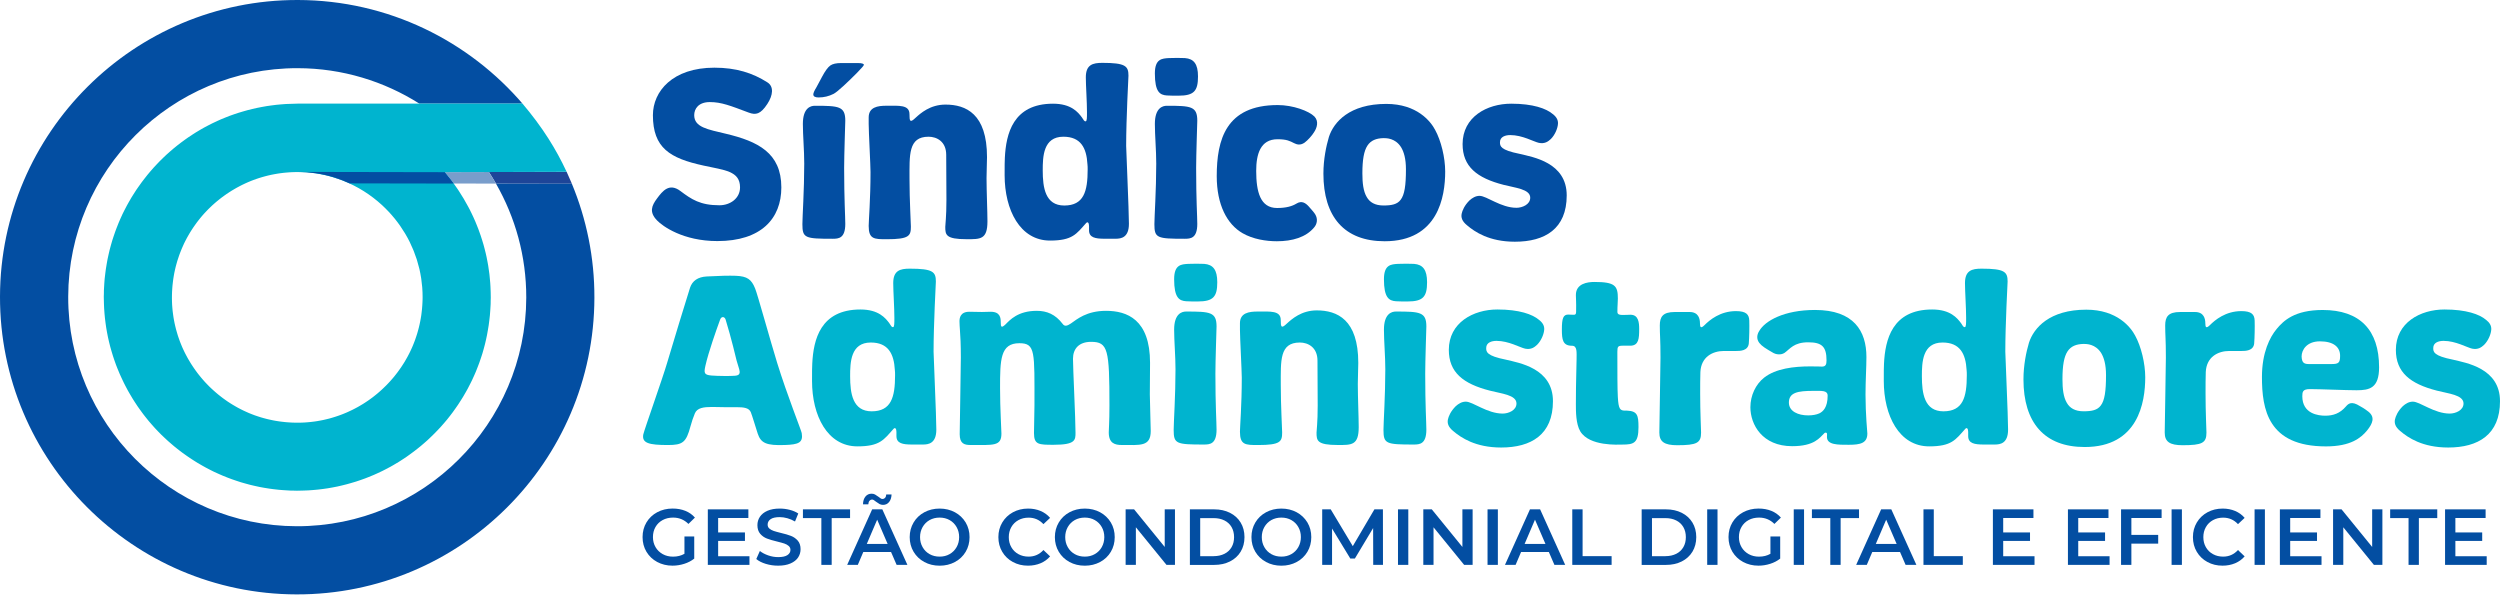 <svg width="250" height="60" viewBox="0 0 250 60" fill="none" xmlns="http://www.w3.org/2000/svg">
<path d="M56.662 17.177L48.891 17.202C49.133 17.575 49.376 17.976 49.599 18.361L57.191 18.377C57.029 17.995 56.836 17.553 56.662 17.177Z" fill="#1E4598"/>
<path d="M34.283 18.047C34.28 18.047 34.28 18.047 34.277 18.044C33.951 17.917 33.618 17.802 33.279 17.702C33.276 17.702 33.27 17.699 33.267 17.699C33.674 17.83 34.019 17.948 34.283 18.047Z" fill="#034EA2"/>
<path d="M57.187 18.377L49.596 18.361C51.526 21.727 52.635 25.617 52.626 29.768C52.598 42.396 42.303 52.651 29.675 52.623C17.047 52.595 6.793 42.3 6.821 29.672C6.849 17.044 17.143 6.79 29.771 6.818C34.243 6.827 38.413 8.132 41.937 10.363C47.231 10.363 52.25 10.363 52.25 10.363C52.281 10.4 52.315 10.444 52.346 10.481H52.352C46.911 4.089 38.817 0.019 29.784 6.57075e-05C13.396 -0.034 0.034 13.271 6.57075e-05 29.656C-0.034 46.044 13.271 59.406 29.656 59.44C46.044 59.474 59.406 46.169 59.44 29.784C59.453 25.744 58.645 21.894 57.187 18.377Z" fill="#034EA2"/>
<path d="M44.475 17.215C44.789 17.581 45.084 17.963 45.37 18.352L49.596 18.361C49.375 17.976 49.13 17.572 48.888 17.202L44.475 17.215Z" fill="#799DCB"/>
<path d="M33.186 17.671C33.211 17.678 33.239 17.687 33.264 17.696C33.239 17.687 33.211 17.681 33.186 17.671Z" fill="#034EA2"/>
<path d="M34.463 18.113C34.407 18.091 34.358 18.072 34.292 18.047H34.296C34.352 18.072 34.407 18.091 34.463 18.113Z" fill="#034EA2"/>
<path d="M34.296 18.05C34.289 18.047 34.286 18.047 34.283 18.044C34.289 18.047 34.292 18.05 34.296 18.05Z" fill="#034EA2"/>
<path d="M33.264 17.696C33.264 17.696 33.267 17.696 33.27 17.699C33.267 17.696 33.267 17.696 33.264 17.696Z" fill="#034EA2"/>
<path d="M49.074 29.563C49.074 29.445 49.071 29.327 49.068 29.209C49.062 29.022 49.055 28.839 49.046 28.653C49.04 28.532 49.034 28.413 49.024 28.292C49.009 28.09 48.99 27.888 48.968 27.686C48.959 27.593 48.953 27.497 48.94 27.404C48.906 27.127 48.866 26.85 48.822 26.577C48.804 26.456 48.779 26.338 48.757 26.216C48.726 26.049 48.695 25.884 48.661 25.719C48.633 25.589 48.605 25.458 48.574 25.331C48.536 25.175 48.499 25.023 48.459 24.871C48.425 24.741 48.39 24.61 48.356 24.483C48.313 24.324 48.263 24.166 48.213 24.01C48.167 23.855 48.117 23.7 48.064 23.547C47.993 23.336 47.921 23.128 47.84 22.92C47.788 22.783 47.732 22.646 47.679 22.513C47.629 22.388 47.579 22.264 47.526 22.14C47.464 21.997 47.402 21.854 47.337 21.714C47.287 21.602 47.234 21.493 47.182 21.385C47.11 21.239 47.042 21.093 46.967 20.947C46.921 20.856 46.874 20.769 46.824 20.679C46.538 20.139 46.224 19.61 45.889 19.101C45.845 19.035 45.805 18.97 45.761 18.908C45.656 18.75 45.544 18.594 45.432 18.439C45.413 18.411 45.392 18.383 45.373 18.355C45.09 17.966 44.789 17.584 44.478 17.218L56.662 17.18C56.118 16.012 55.534 14.943 54.847 13.862C54.095 12.675 53.157 11.429 52.25 10.363C52.25 10.363 30.29 10.363 29.762 10.363C29.706 10.363 28.758 10.394 28.612 10.4C28.429 10.409 28.249 10.425 28.065 10.441C27.922 10.453 27.779 10.466 27.637 10.481C27.456 10.5 27.279 10.524 27.102 10.549C26.956 10.568 26.813 10.59 26.667 10.611C26.496 10.639 26.328 10.671 26.157 10.702C26.008 10.73 25.859 10.758 25.713 10.789C25.552 10.823 25.393 10.86 25.235 10.897C25.079 10.935 24.927 10.972 24.772 11.012C24.622 11.053 24.476 11.093 24.33 11.137C24.169 11.183 24.01 11.23 23.852 11.28C23.715 11.323 23.578 11.37 23.442 11.416C23.277 11.472 23.112 11.531 22.951 11.59C22.823 11.637 22.696 11.69 22.572 11.739C22.404 11.808 22.236 11.873 22.071 11.944C21.953 11.997 21.835 12.05 21.717 12.103C21.549 12.181 21.381 12.258 21.217 12.339C21.105 12.395 20.993 12.454 20.881 12.51C20.716 12.597 20.549 12.681 20.387 12.771C20.278 12.83 20.17 12.895 20.061 12.957C19.899 13.051 19.738 13.144 19.582 13.243C19.474 13.309 19.368 13.38 19.262 13.448C19.11 13.548 18.955 13.647 18.805 13.75C18.697 13.825 18.591 13.902 18.485 13.977C18.343 14.079 18.196 14.185 18.057 14.291C17.948 14.374 17.842 14.458 17.733 14.542C17.6 14.648 17.466 14.754 17.336 14.865C17.224 14.959 17.115 15.052 17.006 15.148C16.885 15.254 16.761 15.363 16.643 15.471C16.531 15.574 16.419 15.683 16.31 15.788C16.198 15.894 16.09 16 15.981 16.111C15.866 16.226 15.754 16.345 15.645 16.463C15.546 16.568 15.447 16.674 15.35 16.779C15.235 16.907 15.126 17.038 15.014 17.165C14.924 17.27 14.837 17.373 14.75 17.479C14.639 17.615 14.53 17.755 14.421 17.898C14.34 18.001 14.259 18.103 14.182 18.209C14.073 18.355 13.967 18.504 13.862 18.656C13.79 18.759 13.716 18.865 13.644 18.967C13.542 19.122 13.442 19.278 13.343 19.436C13.278 19.542 13.209 19.648 13.144 19.753C13.048 19.912 12.954 20.073 12.864 20.238C12.802 20.347 12.74 20.456 12.681 20.567C12.594 20.729 12.51 20.894 12.426 21.058C12.367 21.173 12.308 21.288 12.252 21.406C12.175 21.568 12.1 21.736 12.028 21.9C11.973 22.025 11.92 22.149 11.867 22.273C11.799 22.435 11.736 22.596 11.674 22.761C11.621 22.895 11.572 23.028 11.522 23.165C11.466 23.32 11.413 23.479 11.36 23.637C11.311 23.784 11.264 23.93 11.217 24.076C11.171 24.228 11.127 24.38 11.087 24.532C11.043 24.691 11 24.846 10.96 25.005C10.922 25.151 10.888 25.3 10.857 25.449C10.82 25.617 10.782 25.785 10.748 25.952C10.72 26.095 10.695 26.238 10.671 26.384C10.639 26.561 10.608 26.735 10.584 26.916C10.562 27.059 10.546 27.201 10.528 27.345C10.506 27.525 10.484 27.705 10.465 27.888C10.453 28.034 10.441 28.183 10.431 28.329C10.419 28.51 10.406 28.687 10.4 28.867C10.397 28.923 10.391 28.979 10.391 29.035C10.388 29.137 10.391 29.24 10.388 29.346C10.385 29.454 10.378 29.563 10.378 29.672C10.378 29.731 10.382 29.79 10.382 29.849C10.382 30.02 10.388 30.191 10.394 30.362C10.4 30.517 10.403 30.675 10.413 30.831C10.422 31.005 10.438 31.176 10.45 31.35C10.462 31.502 10.475 31.654 10.493 31.807C10.512 31.977 10.534 32.145 10.556 32.313C10.577 32.468 10.596 32.621 10.621 32.773C10.646 32.934 10.677 33.093 10.705 33.255C10.733 33.413 10.764 33.572 10.798 33.727C10.829 33.879 10.866 34.028 10.9 34.178C10.941 34.342 10.978 34.504 11.022 34.665C11.059 34.805 11.099 34.942 11.14 35.082C11.189 35.253 11.239 35.42 11.292 35.588C11.332 35.716 11.376 35.843 11.419 35.97C11.478 36.144 11.541 36.318 11.603 36.489C11.646 36.607 11.696 36.725 11.742 36.843C11.814 37.021 11.882 37.195 11.96 37.369C12.007 37.481 12.059 37.589 12.109 37.698C12.19 37.875 12.271 38.049 12.355 38.223C12.408 38.329 12.46 38.431 12.513 38.537C12.603 38.711 12.693 38.885 12.787 39.056C12.842 39.158 12.902 39.258 12.961 39.357C13.057 39.525 13.156 39.696 13.259 39.861C13.321 39.96 13.386 40.06 13.448 40.159C13.551 40.321 13.657 40.482 13.765 40.641C13.834 40.74 13.905 40.84 13.977 40.939C14.085 41.091 14.194 41.24 14.306 41.39C14.384 41.492 14.465 41.592 14.542 41.694C14.654 41.834 14.766 41.974 14.881 42.114C14.968 42.219 15.058 42.322 15.148 42.424C15.26 42.552 15.372 42.682 15.487 42.806C15.586 42.912 15.686 43.018 15.788 43.123C15.9 43.238 16.012 43.356 16.127 43.468C16.236 43.577 16.351 43.683 16.463 43.788C16.574 43.894 16.683 43.997 16.798 44.099C16.919 44.208 17.044 44.314 17.168 44.419C17.277 44.512 17.385 44.606 17.497 44.699C17.631 44.808 17.765 44.913 17.901 45.016C18.01 45.1 18.119 45.184 18.227 45.264C18.37 45.37 18.513 45.473 18.659 45.572C18.768 45.647 18.877 45.724 18.986 45.799C19.135 45.898 19.287 45.995 19.439 46.091C19.551 46.159 19.66 46.231 19.772 46.299C19.927 46.392 20.083 46.483 20.241 46.569C20.356 46.635 20.468 46.7 20.586 46.762C20.744 46.846 20.903 46.93 21.064 47.011C21.186 47.07 21.304 47.132 21.425 47.191C21.583 47.266 21.745 47.337 21.907 47.408C22.034 47.464 22.161 47.523 22.292 47.576C22.45 47.642 22.609 47.704 22.767 47.766C22.904 47.819 23.044 47.871 23.181 47.921C23.333 47.977 23.488 48.027 23.644 48.08C23.793 48.129 23.942 48.179 24.091 48.226C24.24 48.272 24.389 48.313 24.538 48.353C24.7 48.397 24.859 48.443 25.02 48.484C25.163 48.521 25.309 48.552 25.455 48.586C25.626 48.623 25.797 48.664 25.968 48.698C26.108 48.726 26.251 48.751 26.394 48.776C26.571 48.807 26.751 48.838 26.931 48.863C27.071 48.884 27.214 48.9 27.354 48.919C27.537 48.94 27.717 48.962 27.901 48.981C28.047 48.993 28.193 49.006 28.339 49.015C28.519 49.027 28.699 49.04 28.883 49.049C28.939 49.052 28.994 49.058 29.05 49.058C29.153 49.062 29.255 49.058 29.358 49.062C29.467 49.065 29.576 49.071 29.687 49.071C29.746 49.071 29.805 49.068 29.864 49.068C30.035 49.068 30.206 49.062 30.374 49.055C30.532 49.049 30.688 49.046 30.843 49.037C31.017 49.027 31.191 49.012 31.362 48.999C31.514 48.987 31.667 48.974 31.819 48.956C31.99 48.937 32.158 48.916 32.325 48.894C32.478 48.872 32.633 48.853 32.785 48.828C32.947 48.804 33.108 48.773 33.27 48.742C33.425 48.714 33.584 48.682 33.739 48.651C33.892 48.62 34.044 48.583 34.193 48.546C34.355 48.508 34.516 48.468 34.678 48.425C34.821 48.387 34.961 48.347 35.1 48.306C35.268 48.257 35.436 48.21 35.601 48.157C35.731 48.117 35.862 48.07 35.989 48.027C36.16 47.968 36.331 47.909 36.499 47.847C36.62 47.8 36.741 47.753 36.862 47.704C37.036 47.635 37.207 47.564 37.378 47.492C37.493 47.443 37.605 47.39 37.717 47.34C37.891 47.262 38.062 47.182 38.233 47.098C38.341 47.045 38.45 46.989 38.556 46.933C38.727 46.846 38.894 46.756 39.062 46.666C39.168 46.607 39.27 46.548 39.376 46.486C39.541 46.389 39.705 46.296 39.867 46.194C39.973 46.128 40.075 46.06 40.178 45.995C40.333 45.895 40.488 45.793 40.644 45.687C40.749 45.615 40.852 45.538 40.958 45.463C41.104 45.358 41.25 45.252 41.393 45.143C41.501 45.062 41.604 44.978 41.713 44.895C41.849 44.789 41.983 44.68 42.117 44.568C42.225 44.475 42.334 44.382 42.443 44.289C42.567 44.18 42.688 44.074 42.81 43.962C42.921 43.86 43.033 43.751 43.142 43.645C43.254 43.54 43.363 43.431 43.471 43.322C43.586 43.207 43.698 43.089 43.81 42.971C43.91 42.865 44.009 42.76 44.105 42.654C44.22 42.527 44.332 42.396 44.444 42.266C44.531 42.163 44.621 42.061 44.708 41.955C44.823 41.815 44.932 41.675 45.041 41.532C45.118 41.43 45.199 41.331 45.274 41.225C45.386 41.076 45.491 40.923 45.597 40.771C45.668 40.669 45.74 40.569 45.808 40.467C45.914 40.308 46.016 40.15 46.116 39.988C46.181 39.886 46.246 39.783 46.308 39.681C46.408 39.516 46.501 39.351 46.594 39.187C46.653 39.081 46.715 38.975 46.771 38.87C46.861 38.702 46.945 38.534 47.032 38.363C47.088 38.251 47.144 38.139 47.2 38.027C47.281 37.86 47.356 37.692 47.43 37.521C47.483 37.403 47.536 37.285 47.586 37.164C47.654 36.999 47.719 36.828 47.784 36.66C47.834 36.533 47.884 36.402 47.93 36.275C47.989 36.113 48.042 35.949 48.098 35.784C48.145 35.644 48.191 35.504 48.235 35.364C48.285 35.206 48.328 35.047 48.372 34.886C48.412 34.737 48.456 34.584 48.493 34.432C48.53 34.28 48.568 34.125 48.602 33.969C48.639 33.808 48.673 33.649 48.704 33.484C48.735 33.335 48.76 33.183 48.785 33.031C48.813 32.863 48.844 32.692 48.869 32.524C48.891 32.375 48.909 32.223 48.928 32.071C48.95 31.9 48.968 31.726 48.987 31.552C49.002 31.396 49.012 31.241 49.024 31.086C49.037 30.915 49.049 30.744 49.055 30.573C49.058 30.514 49.065 30.455 49.065 30.396C49.068 30.287 49.065 30.178 49.068 30.07C49.071 29.967 49.077 29.864 49.077 29.762C49.077 29.694 49.074 29.628 49.074 29.563ZM42.244 30.275C42.238 30.383 42.232 30.492 42.225 30.601C42.219 30.703 42.21 30.806 42.2 30.909C42.191 31.02 42.176 31.129 42.163 31.238C42.151 31.337 42.138 31.437 42.126 31.536C42.11 31.645 42.092 31.751 42.073 31.859C42.054 31.959 42.039 32.061 42.017 32.161C41.995 32.263 41.974 32.366 41.952 32.468C41.93 32.571 41.905 32.673 41.88 32.773C41.856 32.869 41.831 32.966 41.803 33.062C41.775 33.168 41.744 33.273 41.713 33.376C41.685 33.466 41.657 33.553 41.626 33.643C41.592 33.752 41.554 33.857 41.517 33.966C41.486 34.05 41.455 34.131 41.424 34.215C41.38 34.324 41.34 34.435 41.293 34.544C41.262 34.622 41.228 34.696 41.194 34.774C41.144 34.886 41.094 34.995 41.041 35.107C41.007 35.178 40.97 35.249 40.936 35.321C40.88 35.433 40.824 35.542 40.765 35.65C40.728 35.719 40.69 35.787 40.65 35.855C40.588 35.964 40.529 36.073 40.464 36.179C40.423 36.244 40.383 36.312 40.339 36.377C40.274 36.483 40.209 36.586 40.137 36.688C40.094 36.753 40.047 36.819 40.001 36.884C39.932 36.983 39.861 37.083 39.789 37.179C39.739 37.244 39.69 37.31 39.64 37.375C39.569 37.468 39.497 37.561 39.423 37.651C39.367 37.72 39.311 37.785 39.255 37.85C39.183 37.934 39.109 38.021 39.034 38.102C38.972 38.17 38.907 38.239 38.845 38.307C38.773 38.385 38.699 38.462 38.624 38.537C38.553 38.608 38.481 38.677 38.41 38.745C38.338 38.814 38.267 38.882 38.195 38.95C38.117 39.022 38.037 39.093 37.959 39.162C37.888 39.224 37.819 39.283 37.748 39.345C37.661 39.416 37.574 39.485 37.487 39.556C37.418 39.609 37.35 39.665 37.282 39.718C37.188 39.789 37.092 39.858 36.999 39.926C36.931 39.973 36.865 40.022 36.797 40.069C36.697 40.137 36.595 40.203 36.492 40.271C36.427 40.314 36.359 40.358 36.294 40.398C36.188 40.464 36.082 40.526 35.974 40.588C35.908 40.625 35.84 40.666 35.775 40.703C35.666 40.762 35.554 40.821 35.442 40.88C35.374 40.914 35.305 40.951 35.234 40.986C35.122 41.041 35.01 41.091 34.898 41.144C34.827 41.178 34.752 41.209 34.681 41.243C34.569 41.29 34.457 41.337 34.345 41.383C34.267 41.414 34.19 41.446 34.112 41.474C34.003 41.514 33.892 41.554 33.78 41.592C33.696 41.62 33.615 41.648 33.531 41.675C33.422 41.71 33.314 41.741 33.205 41.775C33.115 41.8 33.025 41.828 32.934 41.853C32.829 41.88 32.723 41.905 32.617 41.93C32.521 41.952 32.425 41.977 32.325 41.999C32.223 42.02 32.12 42.039 32.018 42.058C31.915 42.076 31.81 42.095 31.707 42.114C31.608 42.129 31.508 42.142 31.409 42.157C31.3 42.173 31.191 42.185 31.082 42.197C30.983 42.207 30.884 42.216 30.784 42.225C30.672 42.235 30.564 42.244 30.452 42.25C30.349 42.257 30.247 42.26 30.144 42.263C30.035 42.266 29.927 42.269 29.815 42.269C29.706 42.269 29.594 42.269 29.485 42.266C29.383 42.263 29.28 42.263 29.181 42.257C29.063 42.25 28.945 42.244 28.827 42.235C28.733 42.228 28.64 42.222 28.547 42.213C28.426 42.201 28.308 42.188 28.186 42.173C28.096 42.16 28.006 42.151 27.916 42.138C27.798 42.12 27.68 42.101 27.565 42.083C27.475 42.067 27.385 42.051 27.295 42.033C27.183 42.011 27.071 41.986 26.959 41.961C26.866 41.94 26.773 41.921 26.679 41.896C26.574 41.868 26.468 41.84 26.363 41.812C26.266 41.784 26.173 41.759 26.077 41.731C25.977 41.7 25.881 41.669 25.781 41.635C25.682 41.601 25.586 41.57 25.486 41.536C25.393 41.501 25.303 41.467 25.213 41.433C25.11 41.393 25.011 41.355 24.911 41.312C24.824 41.275 24.741 41.237 24.657 41.2C24.554 41.153 24.451 41.11 24.352 41.06C24.271 41.023 24.194 40.983 24.113 40.942C24.01 40.889 23.908 40.84 23.808 40.784C23.731 40.743 23.656 40.7 23.581 40.656C23.482 40.6 23.383 40.541 23.283 40.482C23.209 40.439 23.134 40.392 23.062 40.346C22.966 40.283 22.87 40.224 22.773 40.159C22.699 40.109 22.628 40.06 22.556 40.007C22.463 39.942 22.373 39.879 22.283 39.811C22.208 39.755 22.137 39.699 22.065 39.643C21.978 39.578 21.894 39.51 21.81 39.441C21.736 39.379 21.664 39.317 21.59 39.255C21.512 39.187 21.431 39.121 21.357 39.05C21.282 38.981 21.207 38.913 21.133 38.845C21.061 38.776 20.99 38.711 20.922 38.643C20.844 38.568 20.772 38.49 20.698 38.413C20.636 38.347 20.57 38.282 20.508 38.214C20.431 38.13 20.356 38.046 20.282 37.959C20.226 37.894 20.17 37.829 20.114 37.763C20.039 37.673 19.965 37.58 19.89 37.487C19.84 37.425 19.791 37.359 19.741 37.297C19.666 37.198 19.595 37.098 19.523 36.999C19.48 36.937 19.433 36.875 19.393 36.812C19.321 36.707 19.253 36.601 19.181 36.495C19.141 36.433 19.101 36.371 19.063 36.309C18.995 36.2 18.93 36.089 18.864 35.977C18.827 35.914 18.793 35.852 18.756 35.79C18.694 35.678 18.631 35.56 18.572 35.445C18.538 35.38 18.504 35.318 18.473 35.253C18.417 35.138 18.361 35.02 18.308 34.905C18.277 34.836 18.246 34.768 18.215 34.7C18.165 34.584 18.119 34.469 18.072 34.352C18.044 34.277 18.013 34.205 17.985 34.131C17.942 34.016 17.901 33.904 17.864 33.789C17.836 33.708 17.808 33.631 17.783 33.55C17.749 33.438 17.715 33.326 17.684 33.214C17.659 33.127 17.634 33.04 17.609 32.953C17.581 32.844 17.553 32.736 17.528 32.627C17.507 32.534 17.485 32.437 17.463 32.344C17.441 32.239 17.423 32.136 17.401 32.03C17.382 31.928 17.364 31.828 17.348 31.726C17.333 31.623 17.317 31.521 17.305 31.421C17.289 31.316 17.277 31.207 17.264 31.101C17.252 31.002 17.246 30.899 17.236 30.797C17.227 30.688 17.218 30.579 17.211 30.467C17.205 30.365 17.202 30.259 17.199 30.157C17.196 30.048 17.193 29.939 17.193 29.83C17.193 29.718 17.193 29.61 17.196 29.498C17.199 29.395 17.199 29.296 17.205 29.193C17.211 29.075 17.218 28.957 17.227 28.839C17.233 28.746 17.239 28.653 17.249 28.559C17.261 28.438 17.274 28.32 17.289 28.202C17.302 28.112 17.311 28.019 17.323 27.929C17.339 27.811 17.361 27.696 17.379 27.581C17.395 27.487 17.41 27.397 17.429 27.304C17.451 27.192 17.476 27.083 17.5 26.975C17.522 26.881 17.544 26.785 17.566 26.692C17.59 26.586 17.622 26.484 17.65 26.381C17.677 26.285 17.706 26.185 17.733 26.089C17.761 25.993 17.796 25.896 17.827 25.803C17.861 25.701 17.895 25.601 17.929 25.499C17.96 25.409 17.994 25.322 18.029 25.235C18.069 25.129 18.109 25.026 18.153 24.924C18.187 24.843 18.224 24.759 18.259 24.678C18.305 24.573 18.352 24.467 18.401 24.361C18.439 24.284 18.476 24.209 18.513 24.135C18.566 24.029 18.622 23.92 18.678 23.818C18.718 23.746 18.759 23.675 18.799 23.603C18.858 23.498 18.917 23.395 18.98 23.289C19.023 23.221 19.067 23.15 19.11 23.081C19.175 22.979 19.237 22.879 19.306 22.78C19.352 22.711 19.399 22.643 19.446 22.578C19.514 22.482 19.582 22.385 19.651 22.289C19.7 22.221 19.753 22.155 19.806 22.087C19.878 21.997 19.946 21.907 20.02 21.817C20.076 21.748 20.135 21.68 20.191 21.611C20.263 21.527 20.334 21.444 20.409 21.363C20.471 21.294 20.536 21.226 20.602 21.158C20.673 21.08 20.744 21.006 20.819 20.931C20.89 20.86 20.962 20.791 21.033 20.723C21.105 20.654 21.176 20.586 21.248 20.518C21.326 20.446 21.403 20.378 21.484 20.309C21.555 20.247 21.624 20.185 21.698 20.126C21.782 20.055 21.869 19.986 21.956 19.918C22.028 19.862 22.096 19.806 22.168 19.753C22.258 19.685 22.351 19.616 22.444 19.551C22.512 19.502 22.581 19.452 22.652 19.405C22.749 19.337 22.848 19.275 22.948 19.209C23.016 19.166 23.084 19.119 23.156 19.076C23.258 19.014 23.361 18.952 23.466 18.892C23.538 18.852 23.606 18.812 23.678 18.771C23.783 18.712 23.889 18.656 23.998 18.6C24.069 18.563 24.144 18.526 24.215 18.489C24.321 18.436 24.43 18.386 24.538 18.336C24.616 18.302 24.691 18.265 24.772 18.231C24.877 18.184 24.986 18.141 25.092 18.097C25.175 18.063 25.256 18.032 25.34 18.001C25.446 17.96 25.548 17.926 25.654 17.889C25.744 17.858 25.831 17.827 25.924 17.799C26.027 17.768 26.13 17.737 26.232 17.706C26.328 17.678 26.425 17.65 26.524 17.625C26.623 17.6 26.72 17.575 26.819 17.55C26.922 17.525 27.027 17.5 27.133 17.479C27.226 17.46 27.323 17.441 27.419 17.423C27.531 17.401 27.64 17.382 27.755 17.364C27.848 17.348 27.938 17.336 28.031 17.323C28.146 17.308 28.264 17.292 28.382 17.28C28.472 17.27 28.566 17.261 28.656 17.255C28.774 17.246 28.895 17.236 29.013 17.227C29.106 17.221 29.2 17.218 29.296 17.215C29.414 17.212 29.532 17.208 29.65 17.205C29.725 17.205 29.802 17.205 29.877 17.208C30.104 17.212 30.327 17.221 30.551 17.233C30.604 17.236 30.657 17.239 30.713 17.242C30.992 17.264 31.269 17.295 31.539 17.336C31.555 17.339 31.57 17.342 31.586 17.342C31.859 17.382 32.13 17.432 32.394 17.491C32.409 17.494 32.425 17.497 32.444 17.5C32.723 17.563 33 17.634 33.27 17.715C33.245 17.706 33.217 17.699 33.192 17.69C33.627 17.814 34.056 17.963 34.469 18.131C34.414 18.11 34.364 18.091 34.299 18.066C35.756 18.638 37.08 19.477 38.211 20.518C38.214 20.521 38.22 20.527 38.223 20.53C38.661 20.937 39.072 21.372 39.451 21.838C39.469 21.863 39.491 21.888 39.51 21.91C39.87 22.357 40.196 22.829 40.495 23.327C40.52 23.37 40.547 23.414 40.572 23.457C40.715 23.7 40.849 23.948 40.973 24.2C40.983 24.222 40.992 24.24 41.001 24.262C41.116 24.495 41.222 24.734 41.321 24.977C41.343 25.029 41.365 25.082 41.386 25.135C41.489 25.393 41.582 25.654 41.669 25.921C41.682 25.962 41.694 26.002 41.706 26.043C41.781 26.285 41.849 26.527 41.908 26.776C41.921 26.826 41.933 26.875 41.946 26.925C42.008 27.201 42.064 27.481 42.107 27.764C42.114 27.814 42.12 27.86 42.129 27.91C42.166 28.171 42.197 28.432 42.219 28.699C42.222 28.74 42.228 28.777 42.228 28.817C42.25 29.106 42.26 29.398 42.26 29.694C42.26 29.784 42.26 29.874 42.257 29.964C42.25 30.054 42.25 30.166 42.244 30.275Z" fill="#00B4CF"/>
<path d="M29.889 17.19C30.11 17.193 30.328 17.199 30.542 17.215C30.595 17.218 30.648 17.221 30.703 17.224C30.983 17.246 31.26 17.277 31.53 17.317C31.546 17.32 31.561 17.323 31.577 17.323C31.85 17.364 32.12 17.413 32.385 17.473C32.4 17.476 32.416 17.479 32.434 17.482C32.714 17.544 32.99 17.616 33.261 17.696C33.236 17.69 33.208 17.681 33.183 17.672C33.208 17.681 33.236 17.687 33.261 17.696C33.267 17.699 33.273 17.699 33.279 17.703C33.618 17.802 33.951 17.917 34.277 18.044C34.283 18.047 34.286 18.047 34.292 18.05C34.358 18.075 34.407 18.094 34.463 18.116C34.407 18.094 34.352 18.075 34.296 18.054C34.516 18.141 34.734 18.237 34.951 18.336L45.37 18.355C45.274 18.221 45.171 18.091 45.072 17.96C44.879 17.709 44.68 17.46 44.475 17.218L29.889 17.19Z" fill="#034EA2"/>
<path d="M33.283 17.703C33.276 17.699 33.27 17.699 33.264 17.696C33.267 17.696 33.267 17.696 33.27 17.699C33.273 17.699 33.276 17.699 33.283 17.703Z" fill="#034EA2"/>
<path d="M34.293 18.05C34.286 18.047 34.283 18.047 34.277 18.044C34.28 18.044 34.28 18.044 34.283 18.047C34.286 18.047 34.289 18.047 34.293 18.05Z" fill="#034EA2"/>
<path d="M68.044 19.104C69.144 19.93 70.017 20.527 71.941 20.527C73.019 20.527 74.004 19.84 74.004 18.737C74.004 17.087 72.444 17.019 70.359 16.559C66.988 15.826 65.291 14.794 65.291 11.516C65.291 9.133 67.264 6.768 71.438 6.768C73.616 6.768 75.266 7.296 76.736 8.234C77.4 8.648 77.307 9.518 76.736 10.391C76.049 11.444 75.567 11.516 74.877 11.261C73.044 10.574 72.149 10.208 70.981 10.208C69.856 10.208 69.421 10.873 69.421 11.516C69.421 12.731 70.773 12.939 72.584 13.374C75.772 14.132 78.134 15.279 78.134 18.74C78.134 21.86 76.117 24.107 71.736 24.107C68.296 24.107 66.255 22.615 65.705 22.043C64.903 21.217 65.155 20.577 65.705 19.843C66.255 19.104 66.919 18.256 68.044 19.104Z" fill="#034EA2"/>
<path d="M84.529 22.385C84.529 23.83 83.864 23.877 83.267 23.877C80.492 23.877 80.24 23.808 80.24 22.41C80.24 21.698 80.424 18.992 80.424 16.357C80.424 15.027 80.287 13.536 80.287 12.389C80.287 10.783 81.067 10.577 81.48 10.577C83.888 10.577 84.529 10.624 84.529 12.069C84.529 12.23 84.414 15.555 84.414 16.792C84.417 19.999 84.529 21.674 84.529 22.385Z" fill="#034EA2"/>
<path d="M88.633 10.574C89.895 10.574 90.948 10.459 90.948 11.423C90.948 12.109 90.995 12.318 91.545 11.789C92.048 11.329 93.012 10.459 94.55 10.459C96.591 10.459 98.701 11.376 98.701 15.711C98.701 16.354 98.654 17.041 98.654 17.821C98.654 19.104 98.745 21.192 98.745 22.131C98.745 23.964 98.033 23.92 96.66 23.92C94.575 23.92 94.528 23.485 94.528 22.684C94.528 22.407 94.643 21.742 94.643 19.977C94.643 18.417 94.621 15.872 94.621 15.484C94.621 14.154 93.68 13.672 92.856 13.672C90.815 13.672 90.951 15.484 90.951 17.96C90.951 19.977 91.088 22.295 91.088 22.662C91.088 23.578 90.927 23.923 88.68 23.923C87.418 23.923 86.868 23.923 86.868 22.593C86.868 22.134 87.052 19.887 87.052 17.205C87.052 16.519 86.868 13.169 86.868 12.389V11.746C86.868 10.714 87.763 10.574 88.633 10.574Z" fill="#034EA2"/>
<path d="M105.304 10.369C107.116 10.369 107.803 11.217 108.194 11.746C108.356 11.976 108.402 12.134 108.561 12.134C108.698 12.134 108.698 11.768 108.698 11.217C108.698 10.164 108.583 8.558 108.583 7.731C108.583 6.469 109.269 6.286 110.233 6.286C112.548 6.286 112.846 6.606 112.846 7.569C112.846 7.638 112.616 11.904 112.616 14.586C112.616 15.089 112.892 21.006 112.892 22.382C112.892 23.759 112.113 23.874 111.563 23.874H110.463C109.521 23.874 108.903 23.759 108.903 23.025V22.612C108.903 22.314 108.788 22.109 108.604 22.314C107.641 23.392 107.253 24.057 105.003 24.057C101.998 24.057 100.463 20.984 100.463 17.522C100.463 16.537 100.463 16.171 100.485 15.779C100.603 13.396 101.293 10.369 105.304 10.369ZM108.766 16.951C108.766 16.767 108.766 16.584 108.744 16.422C108.654 14.794 108.079 13.672 106.336 13.672C104.319 13.672 104.273 15.667 104.273 17.044C104.273 18.765 104.524 20.552 106.429 20.552C108.377 20.549 108.766 19.151 108.766 16.951Z" fill="#034EA2"/>
<path d="M119.729 22.385C119.729 23.83 119.064 23.877 118.467 23.877C115.692 23.877 115.44 23.808 115.44 22.41C115.44 21.699 115.624 18.992 115.624 16.357C115.624 15.027 115.487 13.536 115.487 12.389C115.487 10.783 116.267 10.577 116.68 10.577C119.088 10.577 119.729 10.624 119.729 12.069C119.729 12.23 119.614 15.555 119.614 16.792C119.614 19.999 119.729 21.674 119.729 22.385ZM115.487 7.343C115.487 5.876 116.199 5.851 116.885 5.808C117.23 5.786 118.215 5.786 118.492 5.808C119.387 5.876 119.8 6.404 119.8 7.641C119.8 9.086 119.412 9.568 117.852 9.568C117.348 9.568 117.072 9.568 116.683 9.546C115.99 9.499 115.487 9.201 115.487 7.343Z" fill="#034EA2"/>
<path d="M127.683 24.125C126.605 24.125 125.3 23.92 124.265 23.324C122.705 22.429 121.674 20.48 121.674 17.615C121.674 13.97 122.59 10.506 127.773 10.506C129.308 10.506 130.893 11.102 131.443 11.652C131.903 12.134 131.695 12.799 131.396 13.234C131.235 13.511 130.778 14.036 130.455 14.266C130.02 14.564 129.675 14.449 129.402 14.312C128.988 14.107 128.69 13.924 127.752 13.924C126.03 13.924 125.62 15.437 125.62 17.087C125.62 19.197 126.033 20.8 127.708 20.8C128.625 20.8 129.221 20.617 129.635 20.365C130.185 20.02 130.576 20.319 130.871 20.642C131.191 21.009 131.4 21.239 131.514 21.422C131.813 21.904 131.698 22.407 131.424 22.73C130.598 23.737 129.221 24.125 127.683 24.125Z" fill="#034EA2"/>
<path d="M132.341 17.364C132.341 15.941 132.618 14.614 132.891 13.694C133.373 12.203 134.954 10.391 138.624 10.391C141.719 10.391 143.074 12.156 143.509 12.982C144.105 14.061 144.519 15.757 144.519 17.156C144.519 19.679 143.807 24.125 138.466 24.125C134.426 24.125 132.341 21.674 132.341 17.364ZM136.741 14.564C136.396 15.092 136.238 15.962 136.238 17.339C136.238 18.302 136.331 19.129 136.673 19.701C136.971 20.229 137.499 20.549 138.348 20.549C139.174 20.549 139.724 20.434 140.066 19.977C140.454 19.474 140.594 18.557 140.594 16.929C140.594 15.875 140.389 15.186 140.112 14.729C139.541 13.812 138.646 13.812 138.348 13.812C137.614 13.831 137.086 14.039 136.741 14.564Z" fill="#034EA2"/>
<path d="M146.694 22.522C146.19 22.109 146.097 21.742 146.166 21.375C146.234 21.055 146.439 20.549 146.945 20.045C147.219 19.794 147.564 19.585 147.955 19.585C148.667 19.585 150.087 20.779 151.647 20.779C152.219 20.779 153.023 20.459 153.023 19.769C153.023 18.899 151.488 18.784 150.364 18.485C147.682 17.799 146.259 16.652 146.259 14.406C146.259 11.699 148.689 10.369 151.119 10.369C153.297 10.369 154.627 10.851 155.27 11.401C155.637 11.677 155.82 11.997 155.798 12.364C155.776 12.799 155.522 13.464 155.087 13.899C154.813 14.151 154.49 14.402 153.893 14.287C153.365 14.172 152.243 13.508 151.028 13.508C150.547 13.508 149.997 13.669 149.997 14.219C149.997 14.607 150.019 14.999 151.97 15.387C153.278 15.707 156.671 16.236 156.671 19.539C156.671 22.885 154.493 24.172 151.488 24.172C148.919 24.172 147.474 23.187 146.694 22.522Z" fill="#034EA2"/>
<path d="M64.328 43.444C64.443 42.94 66.301 37.711 66.711 36.291C67.1 34.939 68.796 29.411 69.004 28.771C69.234 28.084 69.784 27.692 70.679 27.646C71.894 27.578 72.951 27.553 73.569 27.578C74.737 27.624 75.151 27.944 75.517 28.861C75.747 29.411 77.052 34.134 77.717 36.291C78.702 39.479 80.126 43.03 80.172 43.307C80.334 44.27 79.852 44.453 78.497 44.5C76.639 44.568 76.089 44.317 75.769 43.353C75.654 43.008 75.197 41.495 75.082 41.222C74.899 40.787 74.396 40.718 73.659 40.718H72.444C71.984 40.718 71.574 40.697 71.204 40.697C70.356 40.697 69.713 40.787 69.486 41.34C69.324 41.728 69.166 42.188 69.051 42.623C68.616 44.251 68.271 44.503 66.783 44.503C64.903 44.5 64.169 44.317 64.328 43.444ZM70.543 36.567C70.381 37.3 70.406 37.484 71.139 37.552C71.416 37.574 71.966 37.599 72.447 37.599C72.975 37.599 73.066 37.599 73.457 37.577C74.305 37.53 73.892 36.959 73.662 36.064C73.616 35.88 73.134 33.817 72.562 31.959C72.472 31.661 72.149 31.592 72.012 31.959C71.642 32.966 70.841 35.237 70.543 36.567Z" fill="#00B4CF"/>
<path d="M86.045 30.949C87.857 30.949 88.543 31.797 88.935 32.325C89.097 32.556 89.14 32.714 89.302 32.714C89.438 32.714 89.438 32.347 89.438 31.797C89.438 30.744 89.323 29.137 89.323 28.311C89.323 27.049 90.01 26.866 90.973 26.866C93.288 26.866 93.587 27.186 93.587 28.149C93.587 28.218 93.357 32.484 93.357 35.166C93.357 35.669 93.633 41.585 93.633 42.962C93.633 44.339 92.853 44.453 92.303 44.453H91.203C90.262 44.453 89.643 44.339 89.643 43.605V43.192C89.643 42.894 89.528 42.688 89.345 42.894C88.382 43.972 87.993 44.637 85.744 44.637C82.739 44.637 81.204 41.564 81.204 38.102C81.204 37.117 81.204 36.75 81.226 36.359C81.344 33.975 82.03 30.949 86.045 30.949ZM89.507 37.53C89.507 37.347 89.507 37.164 89.485 37.002C89.395 35.374 88.82 34.252 87.077 34.252C85.06 34.252 85.013 36.247 85.013 37.623C85.013 39.345 85.265 41.132 87.17 41.132C89.115 41.129 89.507 39.73 89.507 37.53Z" fill="#00B4CF"/>
<path d="M115.074 43.102C115.074 44.683 114.02 44.5 112.184 44.5C111.497 44.5 110.876 44.339 110.876 43.239C110.876 42.918 110.944 42.254 110.944 40.557C110.944 34.964 110.807 34.184 109.111 34.184C107.896 34.184 107.299 34.87 107.299 35.88C107.299 36.844 107.551 41.865 107.551 43.263C107.551 43.997 107.551 44.478 105.373 44.478C103.881 44.478 103.399 44.478 103.399 43.31L103.446 40.557C103.446 35.169 103.561 34.321 101.933 34.321C100.028 34.321 100.006 35.971 100.006 38.814C100.006 40.877 100.143 43.009 100.143 43.353C100.143 44.637 99.363 44.5 97.048 44.5C96.43 44.5 95.97 44.363 95.97 43.422C95.97 42.872 96.085 36.75 96.085 35.74C96.085 34.526 96.038 33.494 95.995 33.034C95.973 32.714 95.948 32.369 95.948 32.139C95.948 31.819 96.016 31.176 96.933 31.176C97.278 31.176 97.735 31.198 98.195 31.198C98.493 31.198 98.766 31.176 99.065 31.176C100.028 31.176 100.075 31.794 100.075 32.229C100.075 32.711 100.143 32.826 100.556 32.434C100.991 31.999 101.793 31.083 103.676 31.083C104.686 31.083 105.534 31.428 106.267 32.391C106.473 32.689 106.749 32.574 107.094 32.344C107.691 31.931 108.654 31.083 110.602 31.083C112.687 31.083 115.005 31.931 115.005 36.287C115.005 37.272 114.983 38.397 114.983 39.451C115.005 41.06 115.074 42.483 115.074 43.102Z" fill="#00B4CF"/>
<path d="M121.655 42.962C121.655 44.407 120.99 44.453 120.393 44.453C117.619 44.453 117.367 44.385 117.367 42.987C117.367 42.275 117.55 39.569 117.55 36.934C117.55 35.604 117.414 34.112 117.414 32.966C117.414 31.359 118.193 31.154 118.607 31.154C121.015 31.154 121.655 31.201 121.655 32.646C121.655 32.807 121.54 36.132 121.54 37.369C121.54 40.579 121.655 42.253 121.655 42.962ZM117.414 27.922C117.414 26.456 118.125 26.431 118.812 26.387C119.157 26.366 120.142 26.366 120.418 26.387C121.313 26.456 121.727 26.984 121.727 28.221C121.727 29.666 121.338 30.147 119.778 30.147C119.275 30.147 118.998 30.147 118.61 30.125C117.917 30.076 117.414 29.777 117.414 27.922Z" fill="#00B4CF"/>
<path d="M125.76 31.154C127.021 31.154 128.075 31.039 128.075 32.002C128.075 32.689 128.121 32.897 128.671 32.369C129.175 31.909 130.138 31.039 131.676 31.039C133.718 31.039 135.828 31.956 135.828 36.29C135.828 36.934 135.781 37.62 135.781 38.4C135.781 39.684 135.871 41.772 135.871 42.71C135.871 44.544 135.159 44.5 133.786 44.5C131.701 44.5 131.654 44.065 131.654 43.263C131.654 42.987 131.769 42.322 131.769 40.557C131.769 38.997 131.748 36.452 131.748 36.064C131.748 34.734 130.806 34.252 129.983 34.252C127.941 34.252 128.078 36.064 128.078 38.54C128.078 40.557 128.215 42.875 128.215 43.242C128.215 44.158 128.053 44.503 125.806 44.503C124.545 44.503 123.995 44.503 123.995 43.173C123.995 42.713 124.178 40.467 124.178 37.785C124.178 37.098 123.995 33.749 123.995 32.969V32.325C123.995 31.291 124.887 31.154 125.76 31.154Z" fill="#00B4CF"/>
<path d="M142.636 42.962C142.636 44.407 141.971 44.453 141.374 44.453C138.599 44.453 138.348 44.385 138.348 42.987C138.348 42.275 138.531 39.569 138.531 36.934C138.531 35.604 138.394 34.112 138.394 32.966C138.394 31.359 139.174 31.154 139.587 31.154C141.996 31.154 142.636 31.201 142.636 32.646C142.636 32.807 142.521 36.132 142.521 37.369C142.521 40.579 142.636 42.253 142.636 42.962ZM138.394 27.922C138.394 26.456 139.106 26.431 139.793 26.387C140.137 26.366 141.122 26.366 141.399 26.387C142.294 26.456 142.707 26.984 142.707 28.221C142.707 29.666 142.319 30.147 140.759 30.147C140.256 30.147 139.979 30.147 139.591 30.125C138.898 30.076 138.394 29.777 138.394 27.922Z" fill="#00B4CF"/>
<path d="M145.317 43.102C144.814 42.688 144.721 42.322 144.789 41.955C144.857 41.635 145.063 41.129 145.569 40.625C145.846 40.373 146.187 40.165 146.579 40.165C147.29 40.165 148.711 41.358 150.27 41.358C150.842 41.358 151.647 41.038 151.647 40.349C151.647 39.479 150.112 39.364 148.987 39.065C146.305 38.379 144.882 37.232 144.882 34.985C144.882 32.279 147.312 30.949 149.742 30.949C151.92 30.949 153.25 31.431 153.894 31.981C154.26 32.257 154.444 32.577 154.422 32.944C154.4 33.379 154.145 34.044 153.71 34.479C153.437 34.731 153.114 34.982 152.517 34.867C151.989 34.752 150.867 34.087 149.652 34.087C149.17 34.087 148.62 34.249 148.62 34.799C148.62 35.187 148.642 35.579 150.594 35.967C151.902 36.287 155.295 36.816 155.295 40.119C155.295 43.465 153.117 44.752 150.112 44.752C147.542 44.752 146.097 43.767 145.317 43.102Z" fill="#00B4CF"/>
<path d="M162.24 34.572C161.805 34.572 161.736 34.662 161.736 35.169C161.736 37.185 161.736 38.882 161.783 39.687C161.851 40.948 162.013 41.063 162.541 41.063H162.703C163.734 41.11 163.849 41.523 163.849 42.713C163.849 44.32 163.368 44.457 162.243 44.457C161.876 44.457 158.94 44.662 158.023 43.127C157.588 42.393 157.588 41.132 157.588 40.445C157.588 37.99 157.657 36.754 157.657 35.974C157.657 35.24 157.747 34.575 157.197 34.575C156.28 34.575 156.187 33.979 156.187 32.947C156.187 31.822 156.323 31.456 156.83 31.456C156.992 31.456 156.992 31.477 157.38 31.477C157.495 31.477 157.61 31.456 157.61 31.201C157.632 30.054 157.588 30.008 157.588 29.504C157.588 28.358 158.735 28.196 159.446 28.196C161.51 28.196 161.786 28.584 161.786 29.846C161.786 30.306 161.74 30.489 161.74 31.198C161.74 31.474 162.016 31.496 162.29 31.496C162.634 31.496 162.886 31.474 163.048 31.474C163.849 31.474 163.918 32.254 163.918 32.894C163.918 33.858 163.871 34.522 163.091 34.569H162.24V34.572Z" fill="#00B4CF"/>
<path d="M173.637 35.097H172.401C171.254 35.097 170.107 35.694 170.039 37.207C170.017 37.804 170.017 38.584 170.017 39.364C170.017 41.244 170.107 42.918 170.107 43.26C170.107 44.292 169.694 44.522 167.724 44.522C166.441 44.522 165.934 44.177 165.934 43.26C165.934 42.688 166.049 36.772 166.049 35.762C166.049 33.858 165.981 33.562 165.981 32.552C165.981 31.682 166.279 31.201 167.472 31.201H168.964C169.859 31.201 169.996 31.887 169.996 32.326C169.996 32.739 170.086 32.876 170.455 32.509C170.959 32.005 172.015 31.111 173.597 31.111C174.629 31.111 174.905 31.456 174.927 32.052C174.949 32.67 174.927 33.77 174.88 34.345C174.806 35.097 173.982 35.097 173.637 35.097Z" fill="#00B4CF"/>
<path d="M184.874 44.478C183.795 44.478 182.695 44.5 182.695 43.698C182.695 43.468 182.764 43.263 182.559 43.263C182.512 43.263 182.465 43.285 182.444 43.31C181.962 43.77 181.459 44.618 179.212 44.618C176.232 44.618 175.039 42.462 175.039 40.721C175.039 39.553 175.567 38.428 176.415 37.763C177.584 36.847 179.395 36.639 181.024 36.639C181.803 36.639 182.077 36.66 182.192 36.66C182.58 36.66 182.652 36.43 182.652 36.042C182.652 34.665 182.192 34.23 180.818 34.23C179.374 34.23 179.007 34.895 178.457 35.284C178.044 35.56 177.515 35.399 177.357 35.306C176.555 34.846 176.189 34.619 175.934 34.296C175.614 33.882 175.704 33.425 175.934 33.081C176.505 32.096 178.389 30.996 181.505 30.996C185.38 30.996 186.642 33.105 186.642 35.697C186.642 36.682 186.551 38.127 186.551 39.457C186.551 41.43 186.735 43.242 186.735 43.353C186.732 44.317 186.042 44.478 184.874 44.478ZM182.764 39.569C182.764 39.019 182.167 39.087 181.319 39.087C179.784 39.087 178.889 39.249 178.889 40.255C178.889 41.15 179.83 41.539 180.815 41.539C181.25 41.539 181.642 41.47 181.94 41.334C182.304 41.154 182.764 40.74 182.764 39.569Z" fill="#00B4CF"/>
<path d="M193.22 30.949C195.031 30.949 195.718 31.797 196.11 32.325C196.271 32.556 196.315 32.714 196.476 32.714C196.613 32.714 196.613 32.347 196.613 31.797C196.613 30.744 196.498 29.137 196.498 28.311C196.498 27.049 197.185 26.866 198.148 26.866C200.463 26.866 200.761 27.186 200.761 28.149C200.761 28.218 200.531 32.484 200.531 35.166C200.531 35.669 200.808 41.585 200.808 42.962C200.808 44.339 200.028 44.453 199.478 44.453H198.378C197.437 44.453 196.818 44.339 196.818 43.605V43.192C196.818 42.894 196.703 42.688 196.52 42.894C195.557 43.972 195.168 44.637 192.918 44.637C189.914 44.637 188.379 41.564 188.379 38.102C188.379 37.117 188.379 36.75 188.4 36.359C188.518 33.975 189.208 30.949 193.22 30.949ZM196.681 37.53C196.681 37.347 196.681 37.164 196.66 37.002C196.57 35.374 195.995 34.252 194.252 34.252C192.235 34.252 192.188 36.247 192.188 37.623C192.188 39.345 192.44 41.132 194.345 41.132C196.293 41.129 196.681 39.73 196.681 37.53Z" fill="#00B4CF"/>
<path d="M202.346 37.941C202.346 36.517 202.623 35.191 202.896 34.271C203.378 32.779 204.959 30.968 208.629 30.968C211.724 30.968 213.079 32.733 213.514 33.559C214.111 34.637 214.524 36.334 214.524 37.732C214.524 40.255 213.812 44.702 208.471 44.702C204.434 44.705 202.346 42.254 202.346 37.941ZM206.749 35.144C206.404 35.672 206.246 36.542 206.246 37.919C206.246 38.882 206.339 39.709 206.681 40.28C206.979 40.809 207.507 41.129 208.356 41.129C209.182 41.129 209.732 41.014 210.074 40.557C210.463 40.053 210.602 39.137 210.602 37.509C210.602 36.455 210.397 35.765 210.121 35.309C209.549 34.392 208.654 34.392 208.356 34.392C207.619 34.411 207.094 34.616 206.749 35.144Z" fill="#00B4CF"/>
<path d="M224.175 35.097H222.938C221.792 35.097 220.645 35.694 220.577 37.207C220.555 37.804 220.555 38.584 220.555 39.364C220.555 41.244 220.645 42.918 220.645 43.26C220.645 44.292 220.232 44.522 218.262 44.522C216.978 44.522 216.472 44.177 216.472 43.26C216.472 42.688 216.587 36.772 216.587 35.762C216.587 33.858 216.519 33.562 216.519 32.552C216.519 31.682 216.817 31.201 218.01 31.201H219.502C220.396 31.201 220.533 31.887 220.533 32.326C220.533 32.739 220.623 32.876 220.993 32.509C221.496 32.005 222.553 31.111 224.135 31.111C225.166 31.111 225.443 31.456 225.465 32.052C225.486 32.67 225.465 33.77 225.418 34.345C225.346 35.097 224.52 35.097 224.175 35.097Z" fill="#00B4CF"/>
<path d="M236.719 43.033C236.101 43.792 235.069 44.64 232.593 44.64C226.791 44.64 226.195 40.927 226.195 37.692C226.195 35.237 226.997 33.702 227.661 32.901C228.348 32.074 229.448 30.999 232.27 30.999C235.983 30.999 237.909 32.994 237.909 36.732C237.909 38.82 236.946 39.025 235.663 39.025C234.563 39.025 231.971 38.91 230.986 38.91C230.275 38.91 230.231 39.187 230.231 39.622C230.231 41.387 231.838 41.57 232.524 41.57C233.326 41.57 233.991 41.34 234.588 40.653C234.839 40.355 235.163 40.081 235.986 40.607C236.148 40.697 236.421 40.837 236.856 41.178C237.521 41.725 237.269 42.344 236.719 43.033ZM230.918 36.406H231.788H233.14C233.851 36.406 234.01 36.291 234.01 35.579C234.01 34.731 233.391 34.134 231.993 34.134C230.663 34.134 230.16 35.004 230.16 35.647C230.185 36.312 230.436 36.406 230.918 36.406Z" fill="#00B4CF"/>
<path d="M240.022 43.102C239.519 42.688 239.426 42.322 239.494 41.955C239.563 41.635 239.768 41.129 240.274 40.625C240.551 40.373 240.892 40.165 241.284 40.165C241.996 40.165 243.416 41.358 244.975 41.358C245.547 41.358 246.352 41.038 246.352 40.349C246.352 39.479 244.817 39.364 243.692 39.065C241.011 38.379 239.587 37.232 239.587 34.985C239.587 32.279 242.017 30.949 244.447 30.949C246.625 30.949 247.955 31.431 248.599 31.981C248.965 32.257 249.149 32.577 249.127 32.944C249.105 33.379 248.85 34.044 248.415 34.479C248.142 34.731 247.819 34.982 247.222 34.867C246.694 34.752 245.572 34.087 244.357 34.087C243.875 34.087 243.325 34.249 243.325 34.799C243.325 35.187 243.347 35.579 245.299 35.967C246.607 36.287 250 36.816 250 40.119C250 43.465 247.822 44.752 244.817 44.752C242.244 44.752 240.799 43.767 240.022 43.102Z" fill="#00B4CF"/>
<path d="M84.109 6.305H85.762C86.179 6.305 86.387 6.367 86.387 6.488C86.387 6.553 86.157 6.818 85.7 7.284C85.243 7.75 84.78 8.194 84.317 8.62C83.855 9.045 83.528 9.3 83.351 9.39C82.885 9.627 82.388 9.745 81.856 9.745C81.505 9.745 81.331 9.642 81.331 9.44C81.331 9.3 81.437 9.061 81.648 8.719L82.198 7.691C82.515 7.094 82.795 6.715 83.031 6.55C83.267 6.386 83.624 6.305 84.109 6.305Z" fill="#034EA2"/>
<path d="M68.448 53.648H69.424V55.86C69.138 56.087 68.806 56.261 68.424 56.382C68.041 56.504 67.653 56.566 67.249 56.566C66.683 56.566 66.174 56.441 65.717 56.196C65.26 55.95 64.906 55.609 64.645 55.177C64.387 54.745 64.257 54.254 64.257 53.71C64.257 53.166 64.387 52.675 64.645 52.243C64.903 51.812 65.263 51.47 65.72 51.224C66.177 50.979 66.693 50.855 67.264 50.855C67.731 50.855 68.153 50.932 68.532 51.084C68.915 51.237 69.234 51.464 69.492 51.759L68.843 52.393C68.42 51.97 67.911 51.759 67.311 51.759C66.92 51.759 66.572 51.84 66.267 52.004C65.963 52.169 65.723 52.399 65.552 52.694C65.381 52.989 65.294 53.328 65.294 53.71C65.294 54.08 65.381 54.412 65.552 54.711C65.723 55.006 65.963 55.239 66.267 55.41C66.572 55.581 66.916 55.665 67.302 55.665C67.737 55.665 68.116 55.568 68.445 55.379V53.648H68.448Z" fill="#034EA2"/>
<path d="M74.946 55.624V56.488H70.782V50.935H74.837V51.799H71.814V53.244H74.495V54.092H71.814V55.624H74.946Z" fill="#034EA2"/>
<path d="M76.577 56.386C76.179 56.264 75.862 56.103 75.629 55.901L75.987 55.099C76.214 55.279 76.493 55.425 76.823 55.54C77.152 55.655 77.484 55.711 77.817 55.711C78.23 55.711 78.538 55.646 78.74 55.512C78.942 55.379 79.044 55.205 79.044 54.99C79.044 54.832 78.988 54.701 78.873 54.599C78.758 54.496 78.615 54.416 78.442 54.356C78.267 54.297 78.028 54.232 77.727 54.158C77.304 54.058 76.962 53.956 76.698 53.856C76.437 53.757 76.21 53.598 76.024 53.384C75.838 53.169 75.741 52.88 75.741 52.514C75.741 52.206 75.825 51.927 75.99 51.678C76.158 51.426 76.406 51.227 76.745 51.078C77.081 50.929 77.491 50.858 77.978 50.858C78.317 50.858 78.65 50.901 78.979 50.985C79.305 51.069 79.588 51.19 79.827 51.349L79.501 52.15C79.259 52.007 79.004 51.899 78.74 51.824C78.476 51.749 78.218 51.712 77.969 51.712C77.562 51.712 77.258 51.781 77.062 51.917C76.863 52.054 76.764 52.237 76.764 52.464C76.764 52.623 76.82 52.753 76.934 52.853C77.049 52.952 77.192 53.033 77.366 53.092C77.54 53.151 77.78 53.216 78.081 53.291C78.494 53.387 78.833 53.486 79.097 53.589C79.361 53.691 79.588 53.85 79.775 54.061C79.961 54.273 80.057 54.559 80.057 54.919C80.057 55.227 79.973 55.503 79.809 55.752C79.641 56 79.389 56.199 79.051 56.345C78.712 56.494 78.299 56.566 77.814 56.566C77.388 56.569 76.975 56.507 76.577 56.386Z" fill="#034EA2"/>
<path d="M82.133 51.809H80.293V50.935H85.007V51.809H83.168V56.488H82.136V51.809H82.133Z" fill="#034EA2"/>
<path d="M89.106 55.202H86.328L85.781 56.488H84.718L87.216 50.935H88.233L90.74 56.488H89.662L89.106 55.202ZM87.953 50.404C87.857 50.351 87.736 50.27 87.593 50.165C87.509 50.096 87.437 50.044 87.381 50.009C87.325 49.975 87.272 49.956 87.22 49.956C87.108 49.956 87.018 50 86.946 50.084C86.875 50.168 86.838 50.286 86.831 50.432H86.3C86.306 50.109 86.387 49.851 86.542 49.658C86.698 49.466 86.903 49.369 87.157 49.369C87.291 49.369 87.406 49.397 87.502 49.45C87.599 49.503 87.72 49.584 87.863 49.689C87.947 49.758 88.018 49.81 88.074 49.845C88.13 49.879 88.183 49.898 88.236 49.898C88.348 49.898 88.438 49.857 88.509 49.779C88.581 49.699 88.618 49.59 88.624 49.447H89.156C89.146 49.758 89.062 50.009 88.91 50.202C88.758 50.392 88.553 50.488 88.298 50.488C88.164 50.482 88.049 50.457 87.953 50.404ZM88.764 54.394L87.717 51.967L86.679 54.394H88.764Z" fill="#034EA2"/>
<path d="M92.431 56.199C91.977 55.954 91.62 55.612 91.359 55.177C91.101 54.742 90.97 54.254 90.97 53.713C90.97 53.173 91.101 52.685 91.359 52.25C91.617 51.815 91.974 51.473 92.431 51.227C92.884 50.982 93.397 50.858 93.963 50.858C94.528 50.858 95.038 50.982 95.495 51.227C95.948 51.473 96.305 51.815 96.567 52.247C96.824 52.682 96.955 53.169 96.955 53.713C96.955 54.257 96.824 54.748 96.567 55.18C96.309 55.615 95.951 55.954 95.495 56.199C95.041 56.445 94.528 56.569 93.963 56.569C93.394 56.569 92.884 56.445 92.431 56.199ZM94.96 55.413C95.255 55.245 95.488 55.015 95.659 54.714C95.83 54.416 95.914 54.08 95.914 53.71C95.914 53.34 95.83 53.005 95.659 52.706C95.491 52.408 95.258 52.175 94.96 52.007C94.665 51.84 94.329 51.759 93.96 51.759C93.59 51.759 93.257 51.843 92.959 52.007C92.664 52.175 92.431 52.408 92.26 52.706C92.092 53.005 92.005 53.34 92.005 53.71C92.005 54.08 92.089 54.416 92.26 54.714C92.427 55.012 92.661 55.245 92.959 55.413C93.254 55.581 93.59 55.662 93.96 55.662C94.332 55.665 94.665 55.581 94.96 55.413Z" fill="#034EA2"/>
<path d="M101.286 56.199C100.833 55.954 100.478 55.612 100.224 55.18C99.966 54.748 99.838 54.257 99.838 53.713C99.838 53.169 99.969 52.679 100.227 52.247C100.485 51.815 100.842 51.473 101.293 51.227C101.746 50.982 102.25 50.858 102.812 50.858C103.266 50.858 103.682 50.938 104.058 51.097C104.434 51.255 104.751 51.485 105.009 51.787L104.344 52.414C103.943 51.983 103.446 51.765 102.862 51.765C102.48 51.765 102.141 51.849 101.839 52.014C101.538 52.181 101.302 52.411 101.134 52.706C100.966 53.002 100.879 53.337 100.879 53.713C100.879 54.089 100.963 54.425 101.134 54.72C101.302 55.015 101.538 55.248 101.839 55.413C102.141 55.581 102.483 55.662 102.862 55.662C103.449 55.662 103.943 55.441 104.344 55.003L105.009 55.637C104.751 55.938 104.431 56.168 104.052 56.327C103.673 56.485 103.256 56.566 102.803 56.566C102.247 56.569 101.74 56.445 101.286 56.199Z" fill="#034EA2"/>
<path d="M106.948 56.199C106.494 55.954 106.137 55.612 105.876 55.177C105.618 54.742 105.488 54.254 105.488 53.713C105.488 53.173 105.618 52.685 105.876 52.25C106.134 51.815 106.491 51.473 106.948 51.227C107.402 50.982 107.914 50.858 108.48 50.858C109.045 50.858 109.555 50.982 110.012 51.227C110.465 51.473 110.823 51.815 111.084 52.247C111.342 52.682 111.472 53.169 111.472 53.713C111.472 54.257 111.342 54.748 111.084 55.18C110.826 55.615 110.469 55.954 110.012 56.199C109.558 56.445 109.045 56.569 108.48 56.569C107.911 56.569 107.402 56.445 106.948 56.199ZM109.477 55.413C109.773 55.245 110.006 55.015 110.177 54.714C110.344 54.416 110.431 54.08 110.431 53.71C110.431 53.34 110.347 53.005 110.177 52.706C110.009 52.408 109.776 52.175 109.477 52.007C109.182 51.84 108.847 51.759 108.477 51.759C108.107 51.759 107.775 51.843 107.476 52.007C107.181 52.175 106.948 52.408 106.777 52.706C106.609 53.005 106.522 53.34 106.522 53.71C106.522 54.08 106.606 54.416 106.777 54.714C106.945 55.012 107.178 55.245 107.476 55.413C107.771 55.581 108.107 55.662 108.477 55.662C108.85 55.665 109.182 55.581 109.477 55.413Z" fill="#034EA2"/>
<path d="M117.497 50.935V56.488H116.649L113.588 52.728V56.488H112.563V50.935H113.411L116.472 54.695V50.935H117.497Z" fill="#034EA2"/>
<path d="M118.989 50.935H121.416C122.009 50.935 122.534 51.05 122.994 51.28C123.454 51.51 123.811 51.836 124.066 52.256C124.321 52.675 124.448 53.163 124.448 53.713C124.448 54.263 124.321 54.748 124.066 55.171C123.811 55.59 123.454 55.916 122.994 56.146C122.534 56.376 122.009 56.491 121.416 56.491H118.989V50.935ZM121.369 55.615C121.776 55.615 122.133 55.537 122.444 55.382C122.755 55.227 122.991 55.003 123.159 54.717C123.327 54.428 123.407 54.095 123.407 53.713C123.407 53.331 123.323 52.999 123.159 52.71C122.991 52.421 122.755 52.2 122.444 52.045C122.133 51.889 121.776 51.812 121.369 51.812H120.02V55.618H121.369V55.615Z" fill="#034EA2"/>
<path d="M126.605 56.199C126.151 55.954 125.794 55.612 125.533 55.177C125.275 54.742 125.145 54.254 125.145 53.713C125.145 53.173 125.275 52.685 125.533 52.25C125.791 51.815 126.148 51.473 126.605 51.227C127.059 50.982 127.571 50.858 128.137 50.858C128.702 50.858 129.212 50.982 129.669 51.227C130.122 51.473 130.48 51.815 130.741 52.247C130.999 52.682 131.129 53.169 131.129 53.713C131.129 54.257 130.999 54.748 130.741 55.18C130.483 55.615 130.126 55.954 129.669 56.199C129.215 56.445 128.702 56.569 128.137 56.569C127.571 56.569 127.059 56.445 126.605 56.199ZM129.134 55.413C129.43 55.245 129.663 55.015 129.833 54.714C130.001 54.416 130.088 54.08 130.088 53.71C130.088 53.34 130.004 53.005 129.833 52.706C129.666 52.408 129.433 52.175 129.134 52.007C128.839 51.84 128.504 51.759 128.134 51.759C127.764 51.759 127.432 51.843 127.133 52.007C126.838 52.175 126.605 52.408 126.434 52.706C126.266 53.005 126.179 53.34 126.179 53.71C126.179 54.08 126.263 54.416 126.434 54.714C126.602 55.012 126.835 55.245 127.133 55.413C127.428 55.581 127.764 55.662 128.134 55.662C128.507 55.665 128.839 55.581 129.134 55.413Z" fill="#034EA2"/>
<path d="M137.322 56.488L137.313 52.806L135.489 55.851H135.029L133.205 52.853V56.485H132.22V50.932H133.071L135.278 54.614L137.443 50.932H138.292L138.298 56.485H137.322V56.488Z" fill="#034EA2"/>
<path d="M139.799 50.935H140.83V56.488H139.799V50.935Z" fill="#034EA2"/>
<path d="M147.262 50.935V56.488H146.414L143.353 52.728V56.488H142.331V50.935H143.179L146.24 54.695V50.935H147.262Z" fill="#034EA2"/>
<path d="M148.754 50.935H149.786V56.488H148.754V50.935Z" fill="#034EA2"/>
<path d="M154.885 55.202H152.107L151.56 56.488H150.497L152.996 50.935H154.012L156.519 56.488H155.441L154.885 55.202ZM154.546 54.394L153.499 51.967L152.461 54.394H154.546Z" fill="#034EA2"/>
<path d="M157.228 50.935H158.259V55.615H161.161V56.488H157.228V50.935Z" fill="#034EA2"/>
<path d="M164.166 50.935H166.593C167.187 50.935 167.712 51.05 168.172 51.28C168.631 51.51 168.989 51.836 169.244 52.256C169.498 52.675 169.626 53.163 169.626 53.713C169.626 54.263 169.498 54.748 169.244 55.171C168.989 55.59 168.631 55.916 168.172 56.146C167.712 56.376 167.187 56.491 166.593 56.491H164.166V50.935ZM166.546 55.615C166.954 55.615 167.311 55.537 167.622 55.382C167.932 55.227 168.168 55.003 168.336 54.717C168.504 54.428 168.585 54.095 168.585 53.713C168.585 53.331 168.501 52.999 168.336 52.71C168.168 52.421 167.932 52.2 167.622 52.045C167.311 51.889 166.954 51.812 166.546 51.812H165.198V55.618H166.546V55.615Z" fill="#034EA2"/>
<path d="M170.72 50.935H171.751V56.488H170.72V50.935Z" fill="#034EA2"/>
<path d="M177.043 53.648H178.019V55.86C177.733 56.087 177.4 56.261 177.018 56.382C176.636 56.504 176.248 56.566 175.844 56.566C175.278 56.566 174.769 56.441 174.312 56.196C173.858 55.95 173.501 55.609 173.24 55.177C172.982 54.745 172.851 54.254 172.851 53.71C172.851 53.166 172.982 52.675 173.24 52.243C173.498 51.812 173.858 51.47 174.315 51.224C174.772 50.979 175.287 50.855 175.859 50.855C176.325 50.855 176.748 50.932 177.13 51.084C177.512 51.237 177.829 51.464 178.09 51.759L177.441 52.393C177.018 51.97 176.509 51.759 175.909 51.759C175.517 51.759 175.169 51.84 174.865 52.004C174.56 52.169 174.321 52.399 174.15 52.694C173.979 52.989 173.892 53.328 173.892 53.71C173.892 54.08 173.979 54.412 174.15 54.711C174.321 55.006 174.56 55.239 174.865 55.41C175.169 55.581 175.514 55.665 175.9 55.665C176.335 55.665 176.714 55.568 177.043 55.379V53.648Z" fill="#034EA2"/>
<path d="M179.374 50.935H180.405V56.488H179.374V50.935Z" fill="#034EA2"/>
<path d="M183.031 51.809H181.191V50.935H185.902V51.809H184.063V56.488H183.031V51.809Z" fill="#034EA2"/>
<path d="M190.004 55.202H187.226L186.679 56.488H185.616L188.115 50.935H189.131L191.638 56.488H190.56L190.004 55.202ZM189.665 54.394L188.618 51.967L187.58 54.394H189.665Z" fill="#034EA2"/>
<path d="M192.347 50.935H193.378V55.615H196.281V56.488H192.347V50.935Z" fill="#034EA2"/>
<path d="M203.452 55.624V56.488H199.289V50.935H203.344V51.799H200.32V53.244H203.002V54.092H200.32V55.624H203.452Z" fill="#034EA2"/>
<path d="M210.957 55.624V56.488H206.793V50.935H210.848V51.799H207.824V53.244H210.506V54.092H207.824V55.624H210.957Z" fill="#034EA2"/>
<path d="M213.138 51.799V53.489H215.819V54.363H213.138V56.488H212.106V50.935H216.161V51.799H213.138Z" fill="#034EA2"/>
<path d="M217.159 50.935H218.19V56.488H217.159V50.935Z" fill="#034EA2"/>
<path d="M220.741 56.199C220.288 55.954 219.934 55.612 219.679 55.18C219.421 54.748 219.293 54.257 219.293 53.713C219.293 53.169 219.424 52.679 219.682 52.247C219.94 51.815 220.297 51.473 220.748 51.227C221.201 50.982 221.705 50.858 222.267 50.858C222.721 50.858 223.137 50.938 223.513 51.097C223.889 51.255 224.206 51.485 224.464 51.787L223.799 52.414C223.398 51.983 222.901 51.765 222.317 51.765C221.935 51.765 221.596 51.849 221.295 52.014C220.993 52.181 220.757 52.411 220.589 52.706C220.421 53.002 220.334 53.337 220.334 53.713C220.334 54.089 220.418 54.425 220.589 54.72C220.757 55.015 220.993 55.248 221.295 55.413C221.596 55.581 221.938 55.662 222.317 55.662C222.904 55.662 223.398 55.441 223.799 55.003L224.464 55.637C224.206 55.938 223.886 56.168 223.507 56.327C223.128 56.485 222.712 56.566 222.258 56.566C221.699 56.569 221.192 56.445 220.741 56.199Z" fill="#034EA2"/>
<path d="M225.458 50.935H226.49V56.488H225.458V50.935Z" fill="#034EA2"/>
<path d="M232.152 55.624V56.488H227.988V50.935H232.043V51.799H229.019V53.244H231.701V54.092H229.019V55.624H232.152Z" fill="#034EA2"/>
<path d="M238.239 50.935V56.488H237.39L234.33 52.728V56.488H233.307V50.935H234.156L237.216 54.695V50.935H238.239Z" fill="#034EA2"/>
<path d="M240.855 51.809H239.016V50.935H243.726V51.809H241.887V56.488H240.855V51.809Z" fill="#034EA2"/>
<path d="M248.67 55.624V56.488H244.506V50.935H248.561V51.799H245.538V53.244H248.22V54.092H245.538V55.624H248.67Z" fill="#034EA2"/>
</svg>
